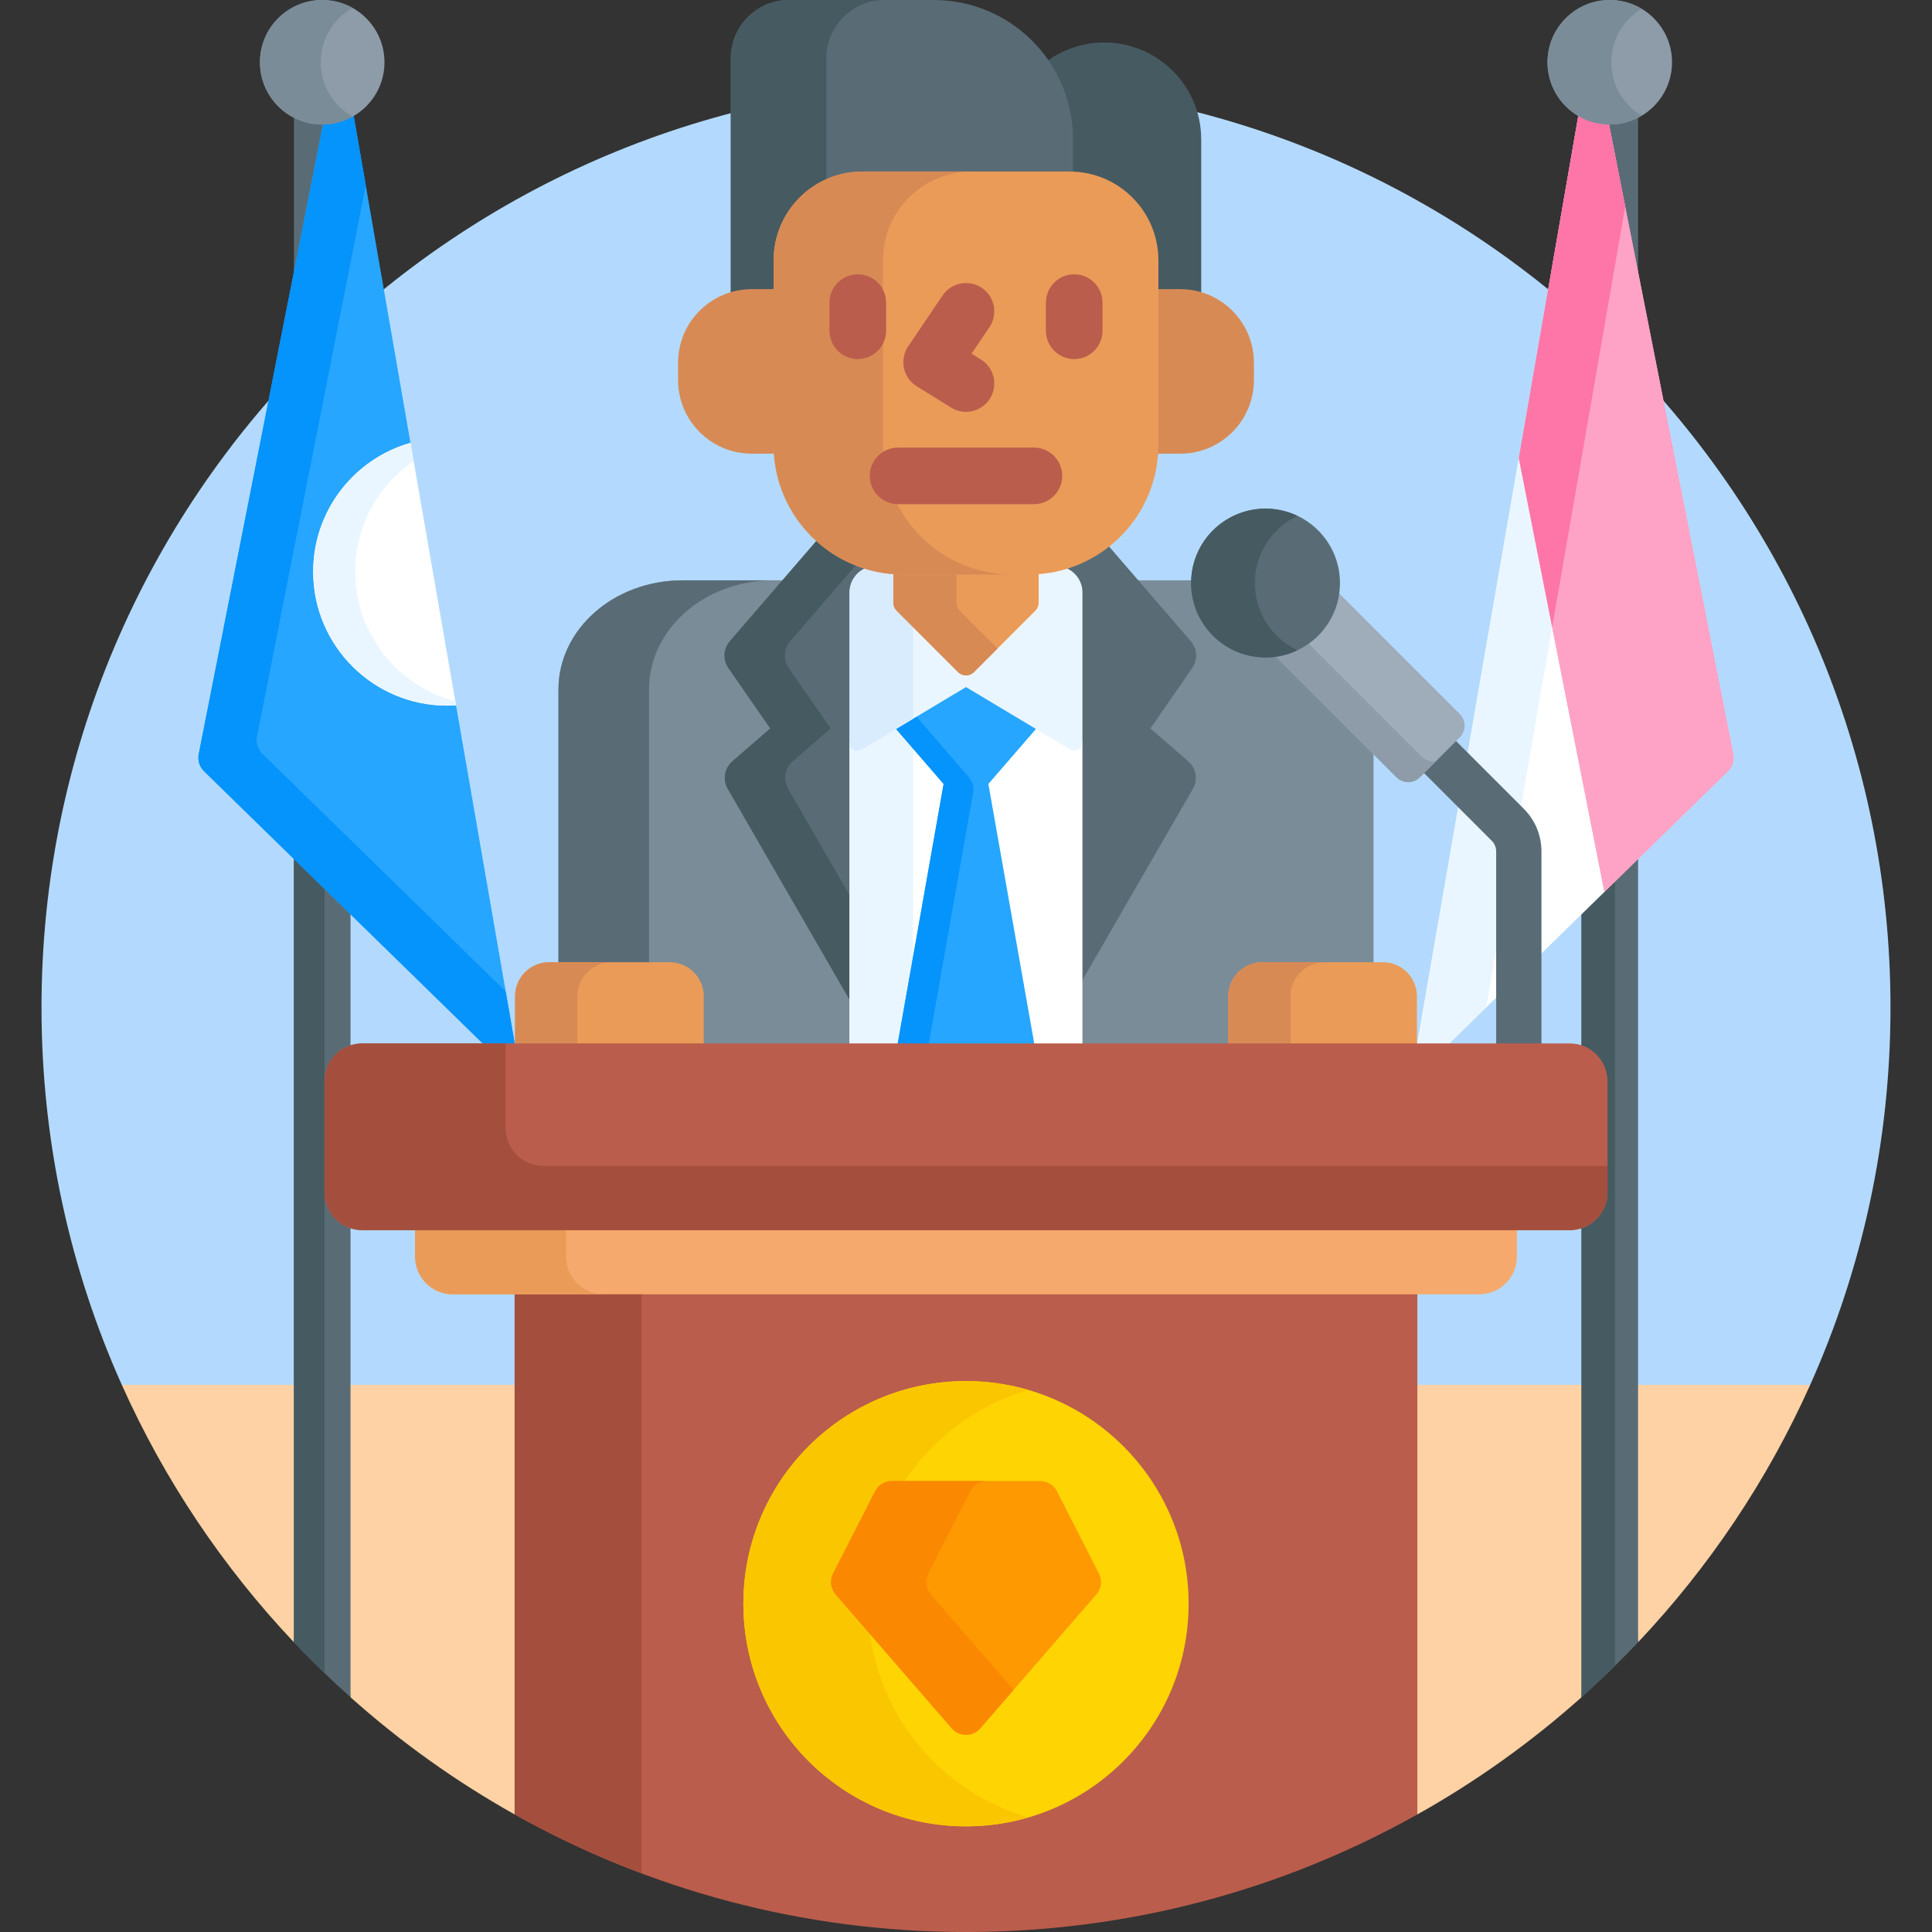 <svg id="Capa_1" enable-background="new 0 0 512 512" height="512" viewBox="0 0 512 512" width="512" xmlns="http://www.w3.org/2000/svg"><rect x="0" y="0" width="512" height="512" fill="#333333" stroke="none"/><g><path d="m256 22c-135.31 0-245 109.69-245 245 0 35.622 7.61 69.463 21.281 100l6.991 1h433.456l6.991-1c13.671-30.537 21.281-64.378 21.281-100 0-135.31-109.69-245-245-245z" fill="#b3dafe"/><g><g fill="#fed2a4"><g><path d="m78.891 367h-46.61c11.327 25.301 26.825 48.336 45.61 68.217l1-8.412z"/><path d="m91.891 440.481 1 9.312c13.278 11.855 27.854 22.284 43.491 31.05l1-6.851v-106.992h-45.491z"/></g><g><path d="m433.109 367v59.805l1 8.412c18.785-19.881 34.283-42.917 45.61-68.217z"/><path d="m420.109 367h-45.491v106.993l1 6.851c15.637-8.766 30.213-19.196 43.491-31.05l1-9.312z"/></g></g><g><g><g><path d="m77.891 226.253v208.964c4.79 5.07 9.797 9.93 15 14.576v-208.889z" fill="#596c76"/><path d="m86 234.174-8.109-7.921v208.964c2.636 2.79 5.345 5.511 8.109 8.174z" fill="#465a61"/><path d="m77.891 77.221 8.932-45.248-1.234.017s-.163.008-.165.008c-2.73 0-5.292-.708-7.52-1.942h-.013z" fill="#596c76"/></g><path d="m136.553 277.356-15.701-90.442-1.178-.938c-.416.017-.802.024-1.175.024-19.022 0-34.499-15.477-34.499-34.5 0-14.971 9.807-28.324 23.986-32.857l.792-1.284-15.226-87.707c-2.264 1.41-4.91 2.252-7.75 2.327l-33.137 167.866c-.327 1.656.204 3.366 1.412 4.545l77.425 75.624c2.082 2.035 5.549.21 5.051-2.658z" fill="#26a6fe"/><path d="m134.018 262.749-64.511-63.011c-1.208-1.18-1.739-2.889-1.412-4.545l28.836-146.078-3.379-19.462c-2.264 1.41-4.91 2.252-7.75 2.327l-33.137 167.865c-.327 1.656.204 3.366 1.412 4.545l77.425 75.624c2.082 2.034 5.55.209 5.052-2.659z" fill="#0593fc"/><g><circle cx="85.391" cy="16.5" fill="#8d9ca8" r="16.5"/></g><path d="m85 16.5c0-6.186 3.409-11.568 8.445-14.393-2.383-1.337-5.127-2.107-8.054-2.107-9.113 0-16.5 7.387-16.5 16.5s7.387 16.5 16.5 16.5c2.927 0 5.671-.77 8.055-2.107-5.037-2.825-8.446-8.207-8.446-14.393z" fill="#7a8c98"/></g><g><g fill="#596c76"><path d="m425.792 31.973c-.126.339-.267.663-.424.965l8.742 44.284v-47.167c-2.224 1.236-4.78 1.945-7.5 1.945-.275 0-.547-.012-.818-.027z"/><path d="m419.109 240.904v208.889c5.203-4.646 10.21-9.507 15-14.576v-208.964z"/></g><g><path d="m419.109 242.302v207.492c3.035-2.71 5.994-5.501 8.891-8.356v-207.82z" fill="#465a61"/></g><path d="m404.055 124.149-1.547-2.675-27.061 155.881c-.498 2.868 2.97 4.693 5.052 2.659l44.689-43.649.271-3.792z" fill="#fff"/><path d="m459.335 199.845-33.137-167.866c-2.84-.075-5.486-.917-7.75-2.327l-15.94 91.822 22.68 114.891 32.736-31.975c1.207-1.179 1.738-2.888 1.411-4.545z" fill="#fea3c6"/><path d="m459.335 199.845-33.137-167.866c-2.84-.075-5.486-.917-7.75-2.327l-15.94 91.822 22.68 114.891 32.736-31.975c1.207-1.179 1.738-2.888 1.411-4.545z" fill="#fea3c6"/><path d="m402.507 121.474-27.061 155.881c-.498 2.868 2.97 4.693 5.052 2.659l13.352-13.041 17.49-100.751z" fill="#eaf6ff"/><path d="m430.693 54.748-4.495-22.769c-2.84-.075-5.486-.917-7.75-2.327l-15.94 91.822 8.833 44.748z" fill="#fe76a8"/><g><circle cx="426.609" cy="16.5" fill="#8d9ca8" r="16.5"/></g><path d="m427 16.5c0-6.022 3.237-11.275 8.055-14.156-2.473-1.479-5.355-2.344-8.446-2.344-9.113 0-16.5 7.387-16.5 16.5s7.387 16.5 16.5 16.5c3.091 0 5.973-.865 8.445-2.344-4.817-2.881-8.054-8.134-8.054-14.156z" fill="#7a8c98"/></g></g><path d="m364 277.521v-94.819c0-15.964-14.712-28.906-32.861-28.906h-150.278c-18.148 0-32.861 12.942-32.861 28.906v94.819z" fill="#7a8c98"/><path d="m204.861 153.796h-24c-18.148 0-32.861 12.942-32.861 28.906v94.819h24v-94.819c0-15.964 14.712-28.906 32.861-28.906z" fill="#596c76"/><g><path d="m186.5 277.521v-13.521c0-4.95-4.05-9-9-9h-32c-4.95 0-9 4.05-9 9v13.521z" fill="#ea9b58"/><path d="m162 255h-16.5c-4.95 0-9 4.05-9 9v13.521h16.5v-13.521c0-4.95 4.05-9 9-9z" fill="#d88a55"/><path d="m375.5 277.521v-13.521c0-4.95-4.05-9-9-9h-32c-4.95 0-9 4.05-9 9v13.521z" fill="#ea9b58"/><path d="m351 255h-16.5c-4.95 0-9 4.05-9 9v13.521h16.5v-13.521c0-4.95 4.05-9 9-9z" fill="#d88a55"/></g><path d="m204.129 193.035-10.048 8.731c-2.094 1.82-2.605 4.869-1.218 7.272l39.539 68.483h44.195l39.539-68.483c1.387-2.403.877-5.452-1.218-7.272l-10.048-8.731 11.096-16.005c1.506-2.172 1.352-5.088-.375-7.089l-22.321-25.863c-5.68 4.487-12.842 7.175-20.626 7.175h-33.29c-8.598 0-16.445-3.273-22.365-8.636l-23.582 27.324c-1.727 2.001-1.881 4.917-.375 7.089z" fill="#596c76"/><g><path d="m225.141 237.232-16.277-28.193c-1.387-2.403-.877-5.452 1.218-7.272l10.048-8.731-11.096-16.005c-1.506-2.172-1.352-5.088.375-7.089l18.033-20.894c-3.883-1.491-7.421-3.684-10.451-6.43l-23.582 27.324c-1.727 2.001-1.881 4.917-.375 7.089l11.096 16.005-10.048 8.731c-2.094 1.82-2.605 4.869-1.218 7.272l32.277 55.906z" fill="#465a61"/></g><path d="m285.859 196.849c0 .391-.181.646-.333.792-.208.2-.49.314-.773.314-.196 0-.386-.054-.562-.16l-28.191-16.875-28.19 16.875c-.177.106-.366.16-.562.16-.533 0-1.107-.423-1.107-1.106h-1v80.672h61.718v-80.672z" fill="#fff"/><g><path d="m227.81 197.795c-.177.106-.366.16-.562.16-.533 0-1.107-.423-1.107-1.106h-1v80.672h16.859v-88.221z" fill="#eaf6ff"/></g><path d="m275.202 192.415-19.202-11.495-19.202 11.495 13.272 15.339-12.334 69.767h36.528l-12.334-69.767z" fill="#26a6fe"/><path d="m242.937 189.905-5.475 3.277 12.608 14.572-12.334 69.767h8.223l11.92-67.425c.262-1.482-.158-3.004-1.142-4.142l-13.089-15.128c-.26-.299-.491-.608-.711-.921z" fill="#0593fc"/><path d="m281.205 150.134c-2.733.727-5.601 1.119-8.56 1.119h-33.29c-2.959 0-5.827-.392-8.56-1.119-3.222.632-5.654 3.469-5.654 6.876v39.84c0 1.634 1.781 2.643 3.183 1.804l27.676-16.569 27.676 16.568c1.402.839 3.183-.171 3.183-1.804v-39.84c0-3.407-2.432-6.243-5.654-6.875z" fill="#eaf6ff"/><g><path d="m242 157.009c0-2.387 1.197-4.492 3.02-5.756h-5.665c-2.959 0-5.827-.392-8.56-1.119-3.222.632-5.654 3.469-5.654 6.876v39.84c0 1.634 1.781 2.643 3.183 1.804l13.676-8.188z" fill="#d8ecfe"/></g><path d="m272.645 151.253h-33.29c-.879 0-1.748-.045-2.61-.112v8.586c0 .796.316 1.559.879 2.121l16.255 16.255c1.172 1.172 3.071 1.172 4.243 0l16.255-16.255c.563-.563.879-1.326.879-2.121v-8.586c-.863.067-1.732.112-2.611.112z" fill="#ea9b58"/><g><path d="m254.368 161.849c-.563-.563-.879-1.326-.879-2.121v-8.474h-14.135c-.879 0-1.748-.045-2.61-.112v8.586c0 .796.316 1.559.879 2.121l16.255 16.255c1.172 1.172 3.071 1.172 4.243 0l6.251-6.251z" fill="#d88a55"/></g><g><path d="m136.382 342v138.844c35.38 19.833 76.173 31.156 119.618 31.156s84.238-11.323 119.618-31.156v-138.844z" fill="#bb5d4c"/></g><path d="m170 342h-33.618v138.844c10.733 6.016 21.966 11.244 33.618 15.616z" fill="#a44f3e"/><path d="m110 325v8c0 5.523 4.477 10 10 10h272c5.523 0 10-4.477 10-10v-8z" fill="#f6a96c"/><path d="m150 333v-8h-40v8c0 5.523 4.477 10 10 10h40c-5.523 0-10-4.477-10-10z" fill="#ea9b58"/><g><circle cx="256" cy="425" fill="#fed402" r="59"/></g><path d="m230 425c0-26.855 17.949-49.504 42.5-56.644-5.238-1.524-10.77-2.356-16.5-2.356-32.585 0-59 26.415-59 59s26.415 59 59 59c5.73 0 11.262-.832 16.5-2.356-24.551-7.14-42.5-29.789-42.5-56.644z" fill="#fac600"/><g><g><path d="m292.633 11.255c-5.787 0-11.121 1.919-15.415 5.147 4.028 5.831 6.395 12.894 6.395 20.502v9.524l.022.035c12.338.091 22.349 10.153 22.349 22.512v8.391h6.799c1.931 0 3.794.294 5.549.837v-41.25c.001-14.192-11.506-25.698-25.699-25.698z" fill="#465a61"/><path d="m206.016 68.975c0-12.416 10.101-22.517 22.517-22.517h54.936c.268 0 .532.011.798.02l.086-.035v-9.54c-.002-20.381-16.524-36.903-36.906-36.903h-38.352c-8.521 0-15.428 6.907-15.428 15.428v62.776c1.754-.544 3.618-.837 5.549-.837h6.799v-8.392z" fill="#596c76"/><g><path d="m219 15.428c0-8.521 6.907-15.428 15.428-15.428h-25.333c-8.521 0-15.428 6.907-15.428 15.428v62.776c1.754-.544 3.618-.837 5.549-.837h6.799v-8.391c0-9.01 5.321-16.796 12.984-20.393v-33.155z" fill="#465a61"/></g></g><g><g fill="#d88a55"><path d="m206.016 117.914v-41.286h-6.799c-10.78 0-19.519 8.739-19.519 19.519v4.564c0 10.78 8.739 19.519 19.519 19.519h6.889c-.054-.767-.09-1.537-.09-2.316z"/><path d="m312.784 76.628h-6.799v41.286c0 .779-.037 1.55-.089 2.316h6.889c10.78 0 19.519-8.739 19.519-19.519v-4.564c-.002-10.78-8.74-19.519-19.52-19.519z"/></g><g><path d="m272.645 152.253h-33.29c-18.965 0-34.339-15.374-34.339-34.339v-48.939c0-12.988 10.529-23.516 23.516-23.516h54.936c12.988 0 23.517 10.529 23.517 23.516v48.939c-.001 18.965-15.375 34.339-34.34 34.339z" fill="#ea9b58"/></g><path d="m234 117.914v-48.939c0-12.988 10.529-23.516 23.516-23.516h-28.984c-12.988 0-23.516 10.529-23.516 23.516v48.939c0 18.965 15.374 34.339 34.339 34.339h28.984c-18.965 0-34.339-15.374-34.339-34.339z" fill="#d88a55"/><g><g><path d="m255.993 109.139c-1.349 0-2.714-.364-3.945-1.127l-9.111-5.65c-1.734-1.075-2.955-2.811-3.381-4.806-.427-1.995-.022-4.078 1.12-5.768l9.111-13.482c2.318-3.432 6.981-4.334 10.413-2.015s4.334 6.981 2.015 10.413l-4.744 7.02 2.482 1.54c3.521 2.183 4.604 6.807 2.421 10.327-1.42 2.289-3.872 3.548-6.381 3.548z" fill="#bb5d4c"/></g></g></g><g><g><path d="m227.324 95.162c-4.142 0-7.5-3.358-7.5-7.5v-7.47c0-4.142 3.358-7.5 7.5-7.5s7.5 3.358 7.5 7.5v7.47c0 4.142-3.358 7.5-7.5 7.5z" fill="#bb5d4c"/></g><g><path d="m284.676 95.162c-4.142 0-7.5-3.358-7.5-7.5v-7.47c0-4.142 3.358-7.5 7.5-7.5s7.5 3.358 7.5 7.5v7.47c0 4.142-3.358 7.5-7.5 7.5z" fill="#bb5d4c"/></g></g><g><path d="m274 133.61h-36c-4.142 0-7.5-3.358-7.5-7.5s3.358-7.5 7.5-7.5h36c4.142 0 7.5 3.358 7.5 7.5s-3.358 7.5-7.5 7.5z" fill="#bb5d4c"/></g></g><path d="m376.685 204.17 18.644 18.644c.755.755 1.171 1.76 1.171 2.828v51.879h12v-51.879c0-4.274-1.664-8.292-4.686-11.313l-18.644-18.644z" fill="#596c76"/><g><path d="m416 326h-320c-5.523 0-10-4.477-10-10v-29.478c0-5.523 4.477-10 10-10h320c5.523 0 10 4.477 10 10v29.478c0 5.523-4.477 10-10 10z" fill="#bb5d4c"/></g><path d="m144 309c-5.523 0-10-4.477-10-10v-22.478h-38c-5.523 0-10 4.477-10 10v29.478c0 5.523 4.477 10 10 10h320c5.523 0 10-4.477 10-10v-7z" fill="#a44f3e"/><path d="m386.855 189.214-32.841-32.841c-.875 8.846-7.93 15.901-16.776 16.776l32.841 32.841c1.712 1.712 4.487 1.712 6.199 0l10.576-10.576c1.713-1.713 1.713-4.488.001-6.2z" fill="#9facba"/><path d="m376.72 200.496-29.917-29.916c-2.52 1.795-5.477 3.004-8.683 3.451l31.959 31.959c1.712 1.712 4.487 1.712 6.199 0l4.281-4.281c-1.353.231-2.794-.168-3.839-1.213z" fill="#8d9ca8"/><g><circle cx="335.382" cy="154.516" fill="#596c76" r="19.726"/></g><path d="m332.547 154.516c0-7.868 4.618-14.64 11.28-17.806-2.563-1.218-5.419-1.92-8.446-1.92-10.895 0-19.726 8.832-19.726 19.726s8.832 19.726 19.726 19.726c3.027 0 5.883-.702 8.446-1.92-6.662-3.166-11.28-9.938-11.28-17.806z" fill="#465a61"/><g><path d="m259.778 458.023 30.763-35.477c1.334-1.539 1.602-3.733.676-5.547l-11.114-21.79c-.854-1.674-2.575-2.728-4.454-2.728h-39.298c-1.879 0-3.6 1.054-4.454 2.728l-11.114 21.79c-.925 1.814-.658 4.009.676 5.547l30.763 35.477c1.994 2.299 5.562 2.299 7.556 0z" fill="#fe9901"/></g><path d="m246.696 422.546c-1.334-1.539-1.602-3.733-.677-5.547l11.114-21.79c.854-1.674 2.575-2.728 4.454-2.728h-25.237c-1.879 0-3.6 1.054-4.454 2.728l-11.114 21.79c-.925 1.814-.658 4.009.677 5.547l30.763 35.477c1.994 2.299 5.562 2.299 7.555 0l8.841-10.196z" fill="#fb8801"/><g><path d="m108.778 117.359c-14.878 4.229-25.778 17.907-25.778 34.141 0 19.606 15.894 35.5 35.5 35.5.791 0 1.574-.035 2.353-.086z" fill="#fff"/></g><path d="m94.147 151.5c0-12.174 6.13-22.911 15.471-29.303l-.84-4.838c-14.878 4.229-25.778 17.907-25.778 34.141 0 19.606 15.894 35.5 35.5 35.5.791 0 1.574-.035 2.353-.086l-.184-1.062c-15.259-3.977-26.522-17.848-26.522-34.352z" fill="#eaf6ff"/></g></g></svg>
